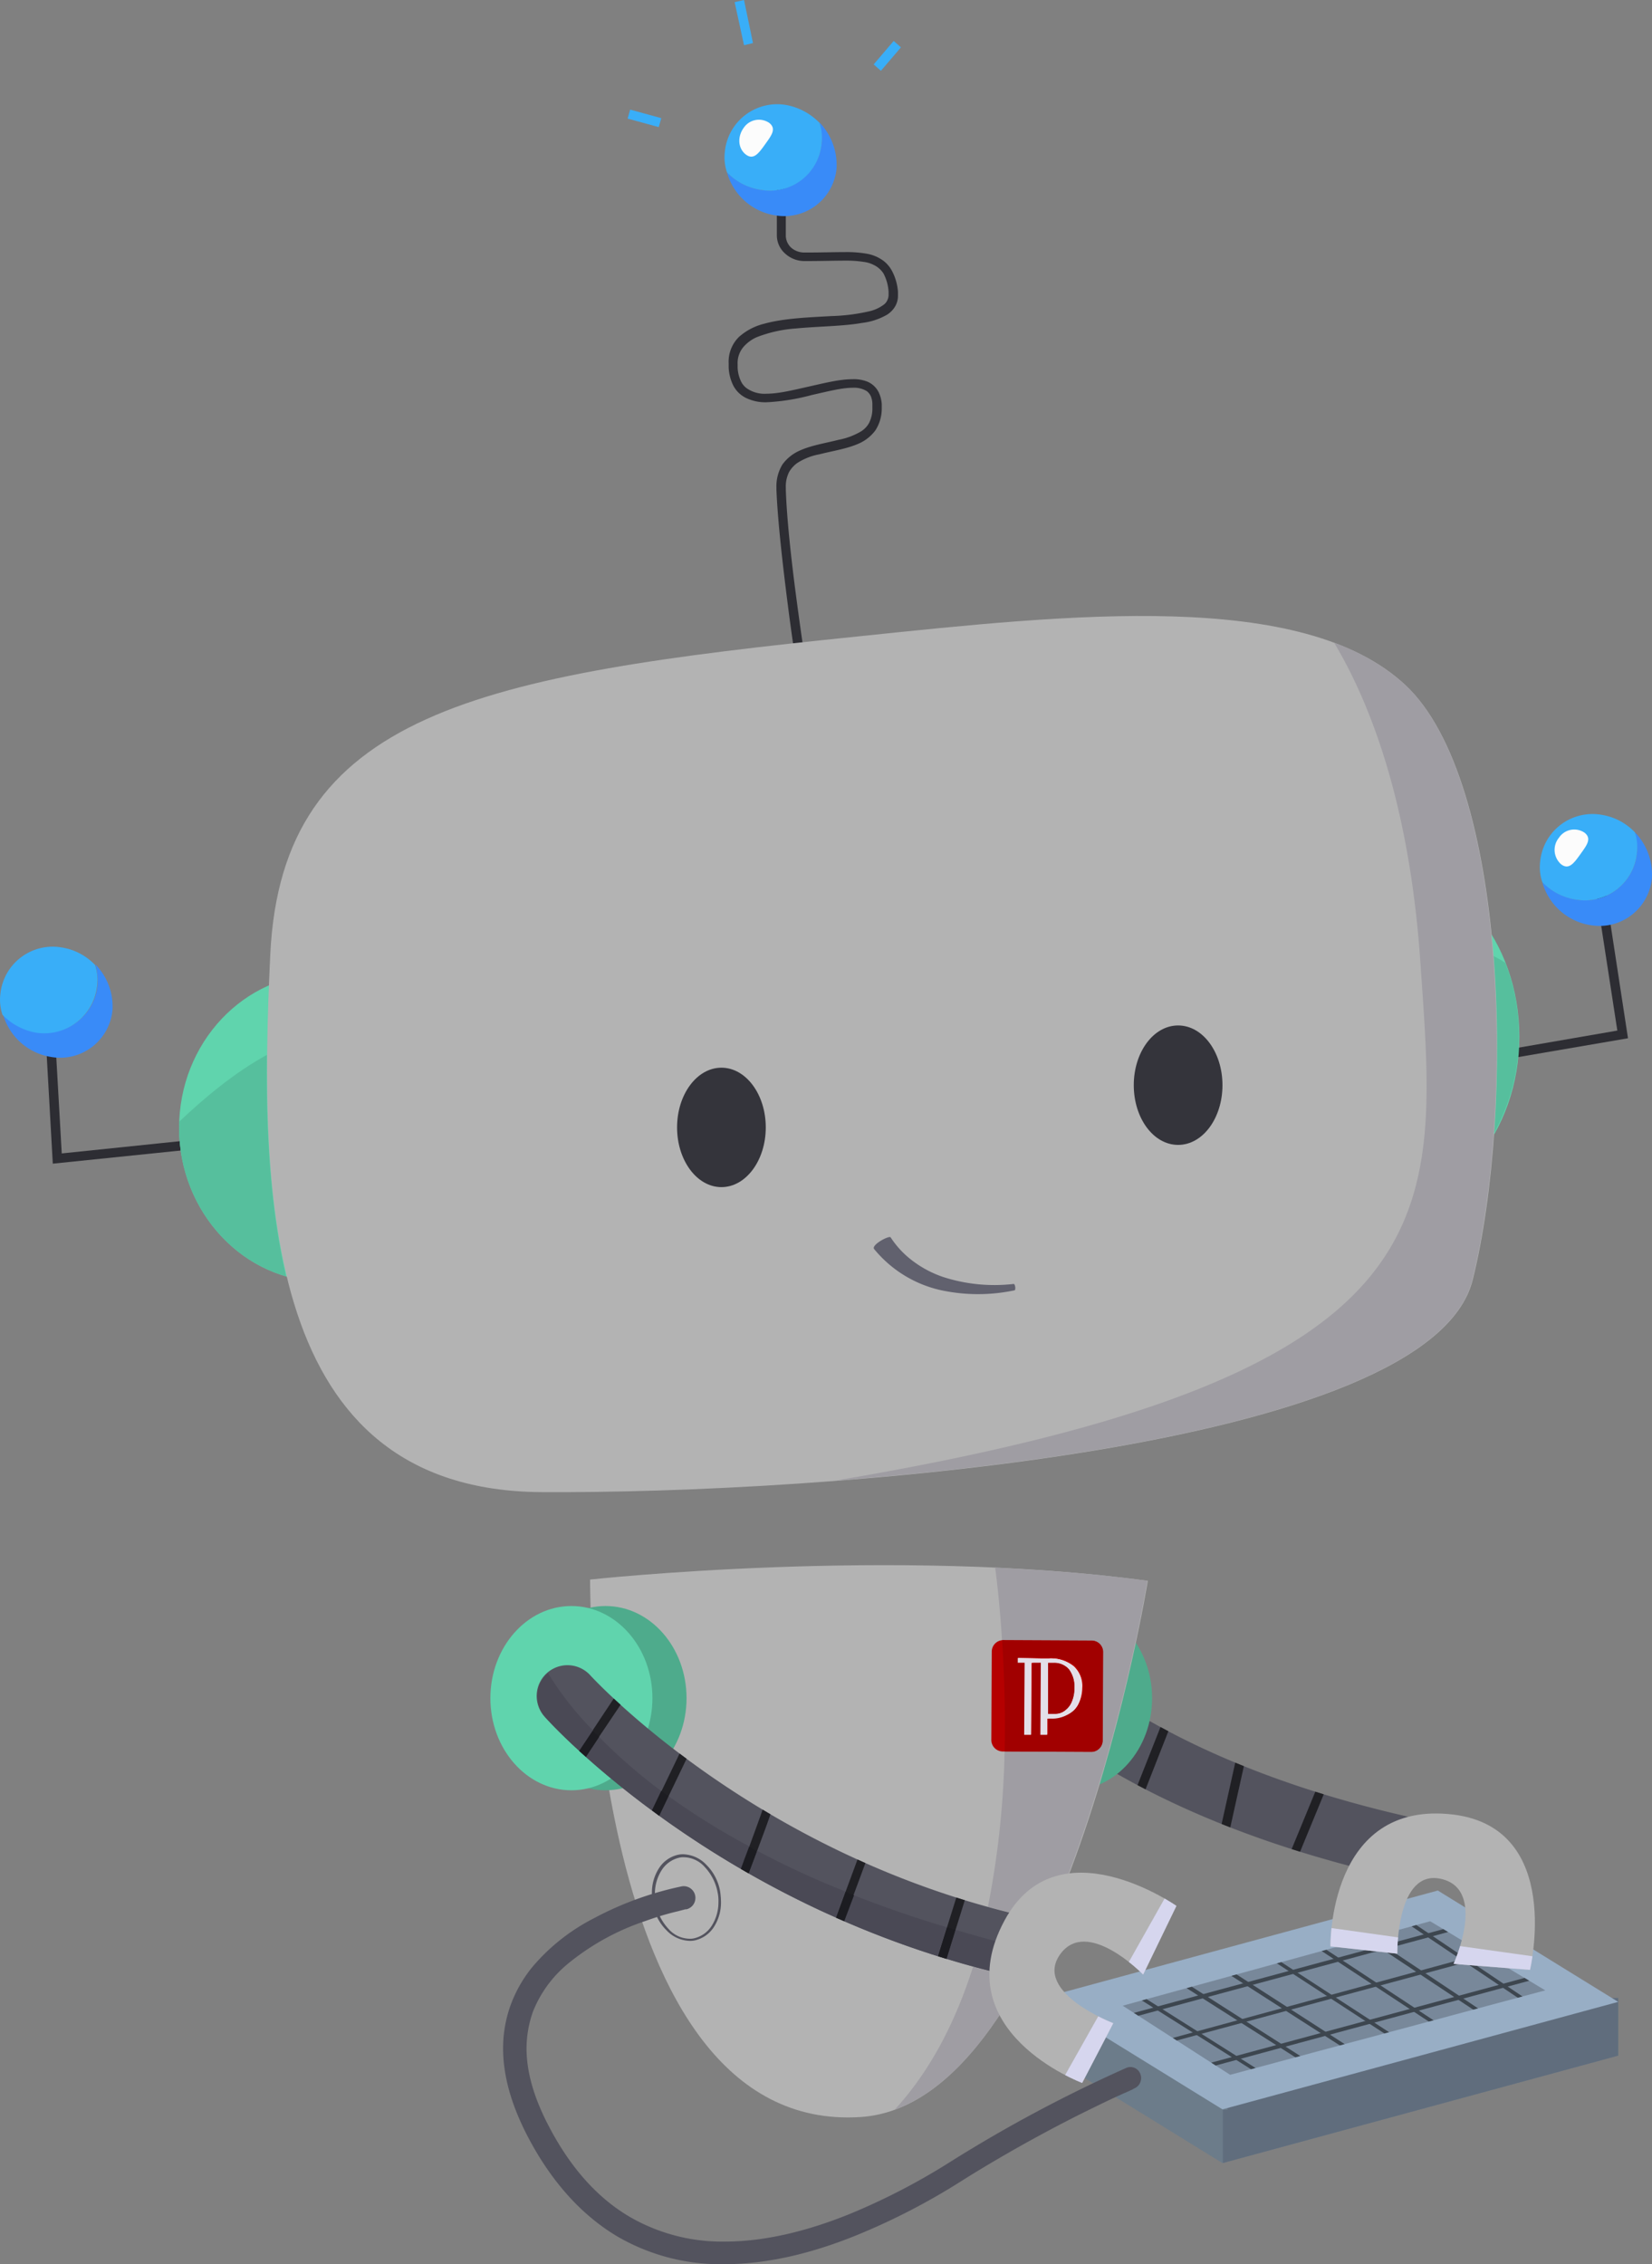 <svg xmlns="http://www.w3.org/2000/svg" xmlns:xlink="http://www.w3.org/1999/xlink" viewBox="0 0 387.41 530.8"><rect x="0" y="0" width="387.41" height="530.8" fill="#808080" stroke="none"/><defs><style>.cls-1{fill:none;}.cls-2{fill:#53535e;}.cls-3{clip-path:url(#clip-path);}.cls-4{fill:#202024;}.cls-5{fill:#4eab8c;}.cls-6{fill:#2d2d33;}.cls-7{fill:#398bf8;}.cls-8{fill:#39aef8;}.cls-9{fill:#fcfcfc;}.cls-10{fill:#b3b3b3;}.cls-11{clip-path:url(#clip-path-4);}.cls-12{fill:#b50000;}.cls-13{fill:#fff;}.cls-14{fill:#9f9da3;}.cls-15{fill:#a10000;}.cls-16{fill:#e3dfe8;}.cls-17{fill:#60d4ad;}.cls-18{clip-path:url(#clip-path-9);}.cls-19{fill:#56bf9d;}.cls-20{clip-path:url(#clip-path-11);}.cls-21{fill:#34343b;}.cls-22{fill:#61616e;}.cls-23{clip-path:url(#clip-path-12);}.cls-24{clip-path:url(#clip-path-18);}.cls-25{fill:#4a4955;}.cls-26{fill:#1c1c21;}.cls-27{fill:#6c7c8a;}.cls-28{clip-path:url(#clip-path-24);}.cls-29{fill:#606d7d;}.cls-30{fill:#98aec5;}.cls-31{fill:#78889a;}.cls-32{clip-path:url(#clip-path-25);}.cls-33{fill:#3d464f;}.cls-34{clip-path:url(#clip-path-35);}.cls-35{fill:#d6d6ee;}.cls-36{clip-path:url(#clip-path-37);}</style><clipPath id="clip-path"><path class="cls-1" d="M327.68,440a8.75,8.75,0,0,1-1.6-.2c-68.4-15.7-91.9-45.1-92.8-46.3a7.18,7.18,0,0,1,1.3-10.1,7.27,7.27,0,0,1,10.1,1.2c.3.4,22.1,26.7,84.7,41.1a7.25,7.25,0,0,1-1.7,14.3"/></clipPath><clipPath id="clip-path-4"><path class="cls-1" d="M138.38,370.3s71.3-7.8,130.8.3c0,0-19.9,122.7-67.4,125.7-64.2,4.1-63.4-126-63.4-126"/></clipPath><clipPath id="clip-path-9"><path class="cls-1" d="M93,263.9c0,20,1.7,36.6-17,36.6s-34-16.2-34-36.1,15.2-36.1,34-36.1c18.8-.2,17,15.6,17,35.6m229.3-61.6c-18.8,0-34,18.2-34,40.7s15.2,40.7,34,40.7,34-18.2,34-40.7-15.3-40.7-34-40.7"/></clipPath><clipPath id="clip-path-11"><path class="cls-1" d="M201.18,149.2c-88.9,9.1-135.1,17.8-137.8,74.6s-1.6,125.6,63.6,126,208.5-9.9,218.4-49.8,8.3-116.9-15.8-139.4-78.4-16.6-128.4-11.4"/></clipPath><clipPath id="clip-path-12"><path class="cls-1" d="M238.48,463.4a8.75,8.75,0,0,1-1.6-.2c-68.1-15.6-107.5-58.9-109.2-60.8a7.22,7.22,0,1,1,10.8-9.6c.4.4,38.2,41.8,101.7,56.4a7.19,7.19,0,0,1-1.7,14.2"/></clipPath><clipPath id="clip-path-18"><path class="cls-1" d="M224.08,452.4l-2.1,6.8c4.8,1.5,9.8,2.8,15,4a8.75,8.75,0,0,0,1.6.2,7.17,7.17,0,0,0,6.9-5.2c-2.8-.8-5.8-1.6-9.2-2.4-4.2-1.1-8.3-2.2-12.2-3.4m-23.9-8.1-2.3,6.1a209.7,209.7,0,0,0,22,8.2l2.1-6.8c-7.8-2.3-15.1-4.9-21.8-7.5m-22.6-10.4c-.7,1.9-1.4,3.7-2,5.3A204.14,204.14,0,0,0,196,449.5l2.2-6.1a199.63,199.63,0,0,1-20.6-9.5m-20.8-12.8-2.2,4.6c5.6,4,12,8.3,19.2,12.5.3-.9.7-1.9,1.1-2.9l.9-2.4a166,166,0,0,1-19-11.8m-16.3-13.9-3.1,4.7c4,3.6,9.2,7.9,15.5,12.6l2.2-4.6a125.32,125.32,0,0,1-14.6-12.7m-12-15-.1.1a7.14,7.14,0,0,0-2.4,5.4,7.36,7.36,0,0,0,1.8,4.8,93.93,93.93,0,0,0,8.1,8l3.2-4.8a72.7,72.7,0,0,1-10.6-13.5"/></clipPath><clipPath id="clip-path-24"><polyline class="cls-1" points="244.38 481 286.68 507.1 379.48 481.9 379.48 468.4 244.38 468.4 244.38 481"/></clipPath><clipPath id="clip-path-25"><polyline class="cls-1" points="263.28 470.2 288.48 486.4 362.38 466.6 335.38 450.4 263.28 470.2"/></clipPath><clipPath id="clip-path-35"><path class="cls-1" d="M275.88,446.8l-7.8,16.1s-13.2-13.6-19.5-4.7,12.5,16.1,12.5,16.1l-7.3,14s-32.3-12-18.2-38.1c12.4-23,40.3-3.4,40.3-3.4"/></clipPath><clipPath id="clip-path-37"><path class="cls-1" d="M358.78,461.8l-17.9-1.4s7.9-17.3-2.8-19.9-10.4,17.5-10.4,17.5L312,456.3s-.6-34.5,28.9-30.9c25.9,3.3,17.9,36.4,17.9,36.4"/></clipPath></defs><g id="Layer_2" data-name="Layer 2"><g id="Layer_1-2" data-name="Layer 1"><path class="cls-2" d="M327.68,440a8.75,8.75,0,0,1-1.6-.2c-68.4-15.7-91.9-45.1-92.8-46.3a7.18,7.18,0,0,1,1.3-10.1,7.27,7.27,0,0,1,10.1,1.2c.3.4,22.1,26.7,84.7,41.1a7.25,7.25,0,0,1-1.7,14.3"/><g class="cls-3"><polyline class="cls-4" points="266.98 423.7 276.88 398.5 274.98 397.7 264.98 423"/></g><g class="cls-3"><polyline class="cls-4" points="291.08 406.9 285.68 431.2 287.78 431.7 293.18 407.4"/></g><g class="cls-3"><polyline class="cls-4" points="310.98 413.9 300.18 440.1 302.08 440.9 312.88 414.7"/></g><path class="cls-5" d="M270.18,398.1c0,11.9-8.5,21.6-19,21.6s-19-9.7-19-21.6,8.5-21.6,19-21.6,19,9.7,19,21.6"/><polyline class="cls-6" points="373.38 203.3 379.28 241.6 336.48 249 336.88 251.1 381.78 243.4 375.58 202.9 373.38 203.3"/><path class="cls-7" d="M383.38,195.1a15.39,15.39,0,0,1,.5,4.8,12.27,12.27,0,0,1-14.3,11,14.39,14.39,0,0,1-7.9-4.1,14,14,0,0,0,11.4,10.1,12.33,12.33,0,0,0,14.3-11A14.15,14.15,0,0,0,383.38,195.1Z"/><path class="cls-8" d="M383.88,199.9a11,11,0,0,0-.5-4.8,13.78,13.78,0,0,0-7.9-4.1,12.33,12.33,0,0,0-14.3,11,11,11,0,0,0,.5,4.8,13.78,13.78,0,0,0,7.9,4.1A12.27,12.27,0,0,0,383.88,199.9Z"/><path class="cls-9" d="M365.58,196.4a4.31,4.31,0,0,1,6-1.2c1.8,1.4.5,3-1,5.1s-2.7,3.7-4.5,2.3A4.49,4.49,0,0,1,365.58,196.4Z"/><path class="cls-10" d="M138.38,370.3s71.3-7.8,130.8.3c0,0-19.9,122.7-67.4,125.7-64.2,4.1-63.4-126-63.4-126"/><g class="cls-11"><path class="cls-12" d="M235.28,384.5l20.7.1a2.69,2.69,0,0,1,2.7,2.7l-.1,20.7a2.69,2.69,0,0,1-2.7,2.7l-20.7-.1a2.69,2.69,0,0,1-2.7-2.7l.1-20.7a2.69,2.69,0,0,1,2.7-2.7"/></g><g class="cls-11"><path class="cls-13" d="M238.68,388.7v1.1h1.6l-.1,16.9h1.6l.1-16.9h2.2l-.1,16.9h1.6v-3.8h1a7.9,7.9,0,0,0,3.8-.9,5.5,5.5,0,0,0,2.5-2.5,8.87,8.87,0,0,0,.9-3.8,6.29,6.29,0,0,0-2-5.1,8.47,8.47,0,0,0-5.7-1.8H244l-5.3-.1m7.1,1.1h1.3a4.64,4.64,0,0,1,3.6,1.5,6.74,6.74,0,0,1,1.3,4.4,7.94,7.94,0,0,1-.6,3.2,4.91,4.91,0,0,1-1.6,2.1,4,4,0,0,1-2.3.8h-1.7v-12"/></g><g class="cls-11"><path class="cls-14" d="M228.18,461.1c-4,12.6-9.9,24.3-18.4,33.5l-.2.2c12.1-4.3,22.1-16.3,30.3-31.4a5.7,5.7,0,0,1-1.3.1,8.75,8.75,0,0,1-1.6-.2c-3.1-.7-6-1.5-8.8-2.2m5.2-93.6c.6,4.6,1.2,10.4,1.6,17h.3l20.7.1a2.69,2.69,0,0,1,2.7,2.7l-.1,20.7a2.69,2.69,0,0,1-2.7,2.7h0l-20.3-.1a207.63,207.63,0,0,1-3.9,36.4c2.8.8,5.5,1.5,8.4,2.1a7.18,7.18,0,0,1,4.8,3.8c16.7-36.4,24.2-82.4,24.2-82.4-11.6-1.5-23.7-2.4-35.7-3"/></g><g class="cls-11"><path class="cls-15" d="M245.78,389.8v12h1.7a3.78,3.78,0,0,0,2.3-.8,4.25,4.25,0,0,0,1.6-2.1,7.94,7.94,0,0,0,.6-3.2,6.92,6.92,0,0,0-1.3-4.4,4.33,4.33,0,0,0-3.6-1.5h-1.3m-3.9,16.8h-1.6l.1-16.9h-1.6v-1.1h7.5a8.47,8.47,0,0,1,5.7,1.8,6.29,6.29,0,0,1,2,5.1,7.63,7.63,0,0,1-.9,3.8,5.5,5.5,0,0,1-2.5,2.5,7.24,7.24,0,0,1-3.7.9h-1v3.8h-1.6l.1-16.9h-2.2l-.3,17m-6.6-22.1H235c.5,7.8.8,16.7.6,26.1l20.3.1h0a2.69,2.69,0,0,0,2.7-2.7l.1-20.7a2.69,2.69,0,0,0-2.7-2.7l-20.7-.1h0"/></g><g class="cls-11"><path class="cls-16" d="M247.48,401.8h-1.7v-12h1.3a4.64,4.64,0,0,1,3.6,1.5,6.74,6.74,0,0,1,1.3,4.4,7.94,7.94,0,0,1-.6,3.2,4.91,4.91,0,0,1-1.6,2.1,3.57,3.57,0,0,1-2.3.8m-8.8-13.1v1.1h1.6l-.1,16.9h1.6l.1-16.9h2.2l-.1,16.9h1.6v-3.8h1a7.24,7.24,0,0,0,3.7-.9,5.5,5.5,0,0,0,2.5-2.5,8.87,8.87,0,0,0,.9-3.8,6.29,6.29,0,0,0-2-5.1,8.47,8.47,0,0,0-5.7-1.8h-2.1l-5.2-.1"/></g><path class="cls-6" d="M182.18,39.7V55.1a5.73,5.73,0,0,0,2,4.4,6.69,6.69,0,0,0,4.6,1.7h.4c3.5,0,6.5-.1,9.1-.1a26.29,26.29,0,0,1,4.3.3,6.93,6.93,0,0,1,2.3.7,5.59,5.59,0,0,1,2.3,2,10.54,10.54,0,0,1,1.2,4.3V69a2.9,2.9,0,0,1-.3,1.4,2.54,2.54,0,0,1-.8,1,9,9,0,0,1-3.1,1.5,44.78,44.78,0,0,1-9.2,1.2c-5.3.3-11.1.5-15.8,1.8a13.89,13.89,0,0,0-5.9,3.1,8.13,8.13,0,0,0-2.4,6.2v1a10.62,10.62,0,0,0,.9,3.8,6.64,6.64,0,0,0,3.4,3.4,10.39,10.39,0,0,0,4.7.9,49.89,49.89,0,0,0,10.5-1.7c3.6-.8,7-1.7,9.6-1.7a5.71,5.71,0,0,1,3.3.8,3.33,3.33,0,0,1,.9,1.1,4.88,4.88,0,0,1,.4,1.9v.9a7.38,7.38,0,0,1-.8,3.6,5.46,5.46,0,0,1-1.8,1.9,16.31,16.31,0,0,1-5.3,2c-3.1.8-6.6,1.3-9.5,2.7a9.93,9.93,0,0,0-3.7,3.1,9.83,9.83,0,0,0-1.4,5.4v.5c.3,7.6,1.6,18.7,2.8,28s2.4,16.6,2.4,16.6l2.2-.4s-.1-.5-.2-1.3c-.5-2.9-1.6-10.4-2.7-18.8s-2.1-17.7-2.3-24.2v-.4a7.53,7.53,0,0,1,.8-3.7,7,7,0,0,1,1.8-2,14.33,14.33,0,0,1,5.3-2.1c3.1-.8,6.6-1.3,9.4-2.6a9.65,9.65,0,0,0,3.7-3,9.39,9.39,0,0,0,1.5-5.2v-1a7.67,7.67,0,0,0-.7-2.7,5.25,5.25,0,0,0-2.6-2.5,8.53,8.53,0,0,0-3.6-.6c-3,0-6.5.9-10.1,1.7s-7.1,1.7-10,1.7a7.3,7.3,0,0,1-4.7-1.3,4.36,4.36,0,0,1-1.4-1.8,8.28,8.28,0,0,1-.7-3v-.8a5.81,5.81,0,0,1,1.4-4.1,8.8,8.8,0,0,1,3.2-2.3,31.46,31.46,0,0,1,9.1-2c5.2-.5,11-.5,15.5-1.3a15.24,15.24,0,0,0,5.8-1.9,5.75,5.75,0,0,0,1.9-1.9,5,5,0,0,0,.7-2.7v-.8a12.41,12.41,0,0,0-1.3-4.7,7.49,7.49,0,0,0-1.9-2.4,9.15,9.15,0,0,0-4-1.8,27.47,27.47,0,0,0-5.2-.4c-2.6,0-5.6.1-9.1.1h-.4a4.69,4.69,0,0,1-3.1-1.1,3.91,3.91,0,0,1-1.3-2.8V39.9h-2.1Z"/><polyline class="cls-6" points="10.38 237.2 12.38 272.8 59.08 268 58.88 265.8 14.48 270.4 12.58 237 10.38 237.2 10.38 237.2"/><path class="cls-7" d="M22.38,226.1a15.39,15.39,0,0,1,.5,4.8,12.27,12.27,0,0,1-14.3,11,13.91,13.91,0,0,1-7.9-4.2,14,14,0,0,0,11.4,10.1,12.33,12.33,0,0,0,14.3-11A14.07,14.07,0,0,0,22.38,226.1Z"/><path class="cls-8" d="M22.78,231a11,11,0,0,0-.5-4.8,13.78,13.78,0,0,0-7.9-4.1,12.33,12.33,0,0,0-14.3,11,11,11,0,0,0,.5,4.8,14.53,14.53,0,0,0,7.9,4.2A12.47,12.47,0,0,0,22.78,231Z"/><path class="cls-17" d="M93,263.9c0,20,1.7,36.6-17,36.6s-34-16.2-34-36.1,15.2-36.1,34-36.1c18.8-.2,17,15.6,17,35.6m229.3-61.6c-18.8,0-34,18.2-34,40.7s15.2,40.7,34,40.7,34-18.2,34-40.7-15.3-40.7-34-40.7"/><g class="cls-18"><path class="cls-19" d="M62.58,247.3c-7.7,4.2-14.9,10.3-20.6,15.7v1.3c0,16.7,10.7,30.8,25.1,34.9-3.7-15.9-4.7-33.9-4.5-51.9"/></g><g class="cls-18"><path class="cls-19" d="M350.18,224.1c.6,7.1.8,14.4.8,21.6,0,6.8-.2,13.6-.7,20.1a46.39,46.39,0,0,0,5.9-22.9,45.79,45.79,0,0,0-3.2-17.2,25.43,25.43,0,0,0-2.8-1.6"/></g><path class="cls-10" d="M201.18,149.2c-88.9,9.1-135.1,17.8-137.8,74.6s-1.6,125.6,63.6,126,208.5-9.9,218.4-49.8,8.3-116.9-15.8-139.4-78.4-16.6-128.4-11.4"/><g class="cls-20"><path class="cls-14" d="M312.88,150.7c8.1,13.5,17.6,37,20.2,74.7,4.1,59.9,9.8,97-137.2,121.7,66.4-5.1,142.4-18.5,149.4-47.1,3.6-14.6,5.7-34.2,5.7-54.3,0-34.7-6.2-70.9-21.5-85.2a50.34,50.34,0,0,0-16.6-9.8"/></g><path class="cls-7" d="M192.18,28.7a15.39,15.39,0,0,1,.5,4.8,12.27,12.27,0,0,1-14.3,11,14.39,14.39,0,0,1-7.9-4.1,14,14,0,0,0,11.4,10.1,12.33,12.33,0,0,0,14.3-11A14.44,14.44,0,0,0,192.18,28.7Z"/><path class="cls-8" d="M192.68,33.6a11,11,0,0,0-.5-4.8,14.53,14.53,0,0,0-7.9-4.2,12.33,12.33,0,0,0-14.3,11,11,11,0,0,0,.5,4.8,13.78,13.78,0,0,0,7.9,4.1A12.14,12.14,0,0,0,192.68,33.6Z"/><path class="cls-9" d="M174.38,30a4.31,4.31,0,0,1,6-1.2c1.8,1.4.5,3-1,5.1s-2.7,3.7-4.5,2.3S172.88,32.1,174.38,30Z"/><polyline class="cls-8" points="155.08 27.7 147.78 25.7 147.18 27.8 154.48 29.8"/><polyline class="cls-8" points="176.58 10.1 174.48 0 172.28 0.5 174.48 10.6"/><polyline class="cls-8" points="206.58 16.6 211.28 11.1 209.58 9.6 204.88 15.1"/><ellipse class="cls-21" cx="169.18" cy="264.3" rx="10.4" ry="14"/><path class="cls-21" d="M286.68,254.4c0,7.7-4.6,14-10.4,14s-10.4-6.3-10.4-14,4.6-14,10.4-14S286.68,246.7,286.68,254.4Z"/><path class="cls-22" d="M237.88,302.5a41.31,41.31,0,0,1-17.5-.1,28.14,28.14,0,0,1-15.4-9.6c-.7-1,3.7-3.3,3.9-2.7a21.6,21.6,0,0,0,5.3,5.6,25.24,25.24,0,0,0,7.1,3.7,39.15,39.15,0,0,0,16.4,1.6C238.08,300.9,238.28,302.5,237.88,302.5Z"/><path class="cls-5" d="M161,398.1c0,11.9-8.5,21.6-19,21.6s-19-9.7-19-21.6,8.5-21.6,19-21.6,19,9.7,19,21.6"/><path class="cls-17" d="M153,398.1c0,11.9-8.5,21.6-19,21.6s-19-9.7-19-21.6,8.5-21.6,19-21.6,19,9.7,19,21.6"/><path class="cls-2" d="M238.48,463.4a8.75,8.75,0,0,1-1.6-.2c-68.1-15.6-107.5-58.9-109.2-60.8a7.22,7.22,0,1,1,10.8-9.6c.4.4,38.2,41.8,101.7,56.4a7.19,7.19,0,0,1-1.7,14.2"/><g class="cls-23"><polyline class="cls-4" points="135.28 414.9 147.98 396 146.18 394.8 133.58 413.8 135.28 414.9"/></g><g class="cls-23"><polyline class="cls-4" points="151.58 431.9 163.28 407.6 161.48 406.7 149.78 431 151.58 431.9"/></g><g class="cls-23"><path class="cls-4" d="M180.28,419.7h0a8.17,8.17,0,0,1-.5,1.7c-.9,3-3.1,8.8-4.9,13.8-.9,2.5-1.8,4.8-2.5,6.5s-1.1,2.8-1.1,2.8l2,.8s2.3-5.9,4.5-12c1.1-3,2.3-6.1,3.1-8.6.4-1.2.8-2.3,1-3.1.1-.4.2-.8.3-1.1s.1-.3.1-.4v-.4h-2"/></g><g class="cls-23"><polyline class="cls-4" points="202.88 431.1 193.88 455.4 195.78 456.1 204.78 431.8 202.88 431.1"/></g><g class="cls-23"><polyline class="cls-4" points="226.28 438.4 217.28 467.2 219.28 467.8 228.28 439 226.28 438.4"/></g><g class="cls-23"><g class="cls-24"><rect class="cls-25" x="125.88" y="392.2" width="119.6" height="71.3"/></g></g><g class="cls-23"><path class="cls-26" d="M139,405.7l-3.2,4.8c.5.5,1,.9,1.6,1.4l3.1-4.7-1.5-1.5"/></g><g class="cls-23"><path class="cls-26" d="M155.08,419.8l-2.2,4.6a19.23,19.23,0,0,1,1.7,1.3l2.2-4.6c-.5-.4-1.1-.8-1.7-1.3"/></g><g class="cls-23"><path class="cls-26" d="M175.68,432.9l-.9,2.4c-.4,1-.7,2-1.1,2.9.6.4,1.2.7,1.8,1.1.6-1.6,1.3-3.4,2-5.3a14.19,14.19,0,0,0-1.8-1.1"/></g><g class="cls-23"><path class="cls-26" d="M198.28,443.5l-2.2,6.1a15.39,15.39,0,0,0,1.9.8l2.3-6.1c-.7-.3-1.4-.5-2-.8"/></g><g class="cls-23"><path class="cls-26" d="M222.08,451.8l-2.1,6.8,2,.6,2.1-6.8c-.7-.2-1.4-.4-2-.6"/></g><path class="cls-2" d="M168.58,443.5l-.3.1a9.34,9.34,0,0,1,.2,2.3,10.23,10.23,0,0,1-1.6,5.6,6.7,6.7,0,0,1-4.1,2.9,4.1,4.1,0,0,1-1.1.1,6.67,6.67,0,0,1-4.9-2.3,11.83,11.83,0,0,1-3-5.9,9.34,9.34,0,0,1-.2-2.3,10.23,10.23,0,0,1,1.6-5.6,6.7,6.7,0,0,1,4.1-2.9,4.1,4.1,0,0,1,1.1-.1,6.67,6.67,0,0,1,4.9,2.3,11.83,11.83,0,0,1,3,5.9l.3-.1.3-.1a11.55,11.55,0,0,0-3.2-6.2,7.8,7.8,0,0,0-5.4-2.5,4.87,4.87,0,0,0-1.2.1,7.17,7.17,0,0,0-4.5,3.1,10.59,10.59,0,0,0-1.7,6,19.42,19.42,0,0,0,.2,2.4,11.55,11.55,0,0,0,3.2,6.2,7.8,7.8,0,0,0,5.4,2.5,4.87,4.87,0,0,0,1.2-.1,7.17,7.17,0,0,0,4.5-3.1,10.59,10.59,0,0,0,1.7-6,19.42,19.42,0,0,0-.2-2.4Z"/><polyline class="cls-27" points="244.38 481 286.68 507.1 379.48 481.9 379.48 468.4 244.38 468.4 244.38 481"/><g class="cls-28"><path class="cls-29" d="M379.48,468.4h-90.7c-.2.2-.4.3-.4.5-.8,3.2-.5,25.7-.5,25.7h-1.1v12.6l92.8-25.2V468.4"/></g><polygon class="cls-30" points="337.18 443.2 379.48 469.3 286.68 494.5 244.38 468.4 337.18 443.2"/><polygon class="cls-31" points="263.28 470.2 288.48 486.4 362.38 466.6 335.38 450.4 263.28 470.2"/><g class="cls-32"><polyline class="cls-33" points="265.28 467.4 299.58 489 299.98 488.3 265.78 466.7"/></g><g class="cls-32"><polyline class="cls-33" points="275.78 464.5 310.08 486.3 310.58 485.6 276.28 463.7"/></g><g class="cls-32"><polyline class="cls-33" points="286.28 461.6 320.58 483.6 321.08 482.9 286.78 460.8"/></g><g class="cls-32"><polyline class="cls-33" points="296.88 458.6 331.08 480.9 331.58 480.2 297.28 457.9"/></g><g class="cls-32"><polyline class="cls-33" points="307.38 455.7 341.58 478.2 342.08 477.5 307.88 455"/></g><g class="cls-32"><polyline class="cls-33" points="317.88 452.8 352.08 475.5 352.58 474.8 318.38 452"/></g><g class="cls-32"><polyline class="cls-33" points="328.38 449.8 362.58 472.8 363.08 472.1 328.88 449.1"/></g><g class="cls-32"><polyline class="cls-33" points="265.68 472.9 342.28 452.2 341.98 451.3 265.48 472"/></g><g class="cls-32"><polyline class="cls-33" points="274.68 478.7 351.28 458 350.98 457.1 274.48 477.9"/></g><g class="cls-32"><polyline class="cls-33" points="283.68 484.6 360.28 463.9 360.08 463 283.48 483.7"/></g><path class="cls-2" d="M264.08,484.8a331.25,331.25,0,0,0-40.9,21.8,154,154,0,0,1-23.6,12.3c-9.3,3.8-19.6,6.6-29.6,6.6a43.23,43.23,0,0,1-22.3-5.8c-7-4.1-13.5-10.8-18.9-21.1-3.8-7.2-5.3-13.2-5.3-18.4a25.82,25.82,0,0,1,1.5-8.6,27.84,27.84,0,0,1,8.4-11.4,57,57,0,0,1,18.1-9.9,67.28,67.28,0,0,1,6.9-2.1c.9-.2,1.5-.4,2-.5a1.09,1.09,0,0,1,.5-.1h.1a2.75,2.75,0,0,0-1-5.4,76.86,76.86,0,0,0-20.7,7.5,46.68,46.68,0,0,0-14.5,11.5,31,31,0,0,0-4.9,8.5,29.7,29.7,0,0,0-1.9,10.5c0,6.2,1.8,13.1,5.9,20.9,5.8,11,13,18.5,20.9,23.2a48.19,48.19,0,0,0,25,6.5c11,0,21.9-3,31.6-7a155.27,155.27,0,0,0,24.4-12.7c10.7-6.7,20.8-12.1,28.2-15.8,3.7-1.8,6.7-3.3,8.8-4.2,1-.5,1.9-.8,2.4-1.1a1.63,1.63,0,0,0,.6-.3l.2-.1h0a2.63,2.63,0,0,0,1.4-3.5,2.47,2.47,0,0,0-3.3-1.3Z"/><path class="cls-10" d="M275.88,446.8l-7.8,16.1s-13.2-13.6-19.5-4.7,12.5,16.1,12.5,16.1l-7.3,14s-32.3-12-18.2-38.1C248,427.2,275.88,446.8,275.88,446.8Z"/><g class="cls-34"><polygon class="cls-35" points="276.98 438.2 242.38 499.6 276.38 506 296.58 429.5 276.98 438.2"/></g><g class="cls-34"><path class="cls-35" d="M142.28,151.2l21.2,73.9s-32.3-12.4-32.8-14.5-4.3-76.6-4.3-76.6Z"/></g><path class="cls-10" d="M358.78,461.8l-17.9-1.4s7.9-17.3-2.8-19.9-10.4,17.5-10.4,17.5L312,456.3s-.6-34.5,28.9-30.9C366.78,428.7,358.78,461.8,358.78,461.8Z"/><g class="cls-36"><polygon class="cls-35" points="367.18 459.7 297.28 449.9 303.78 483.9 382.38 474.8 367.18 459.7"/></g></g></g></svg>